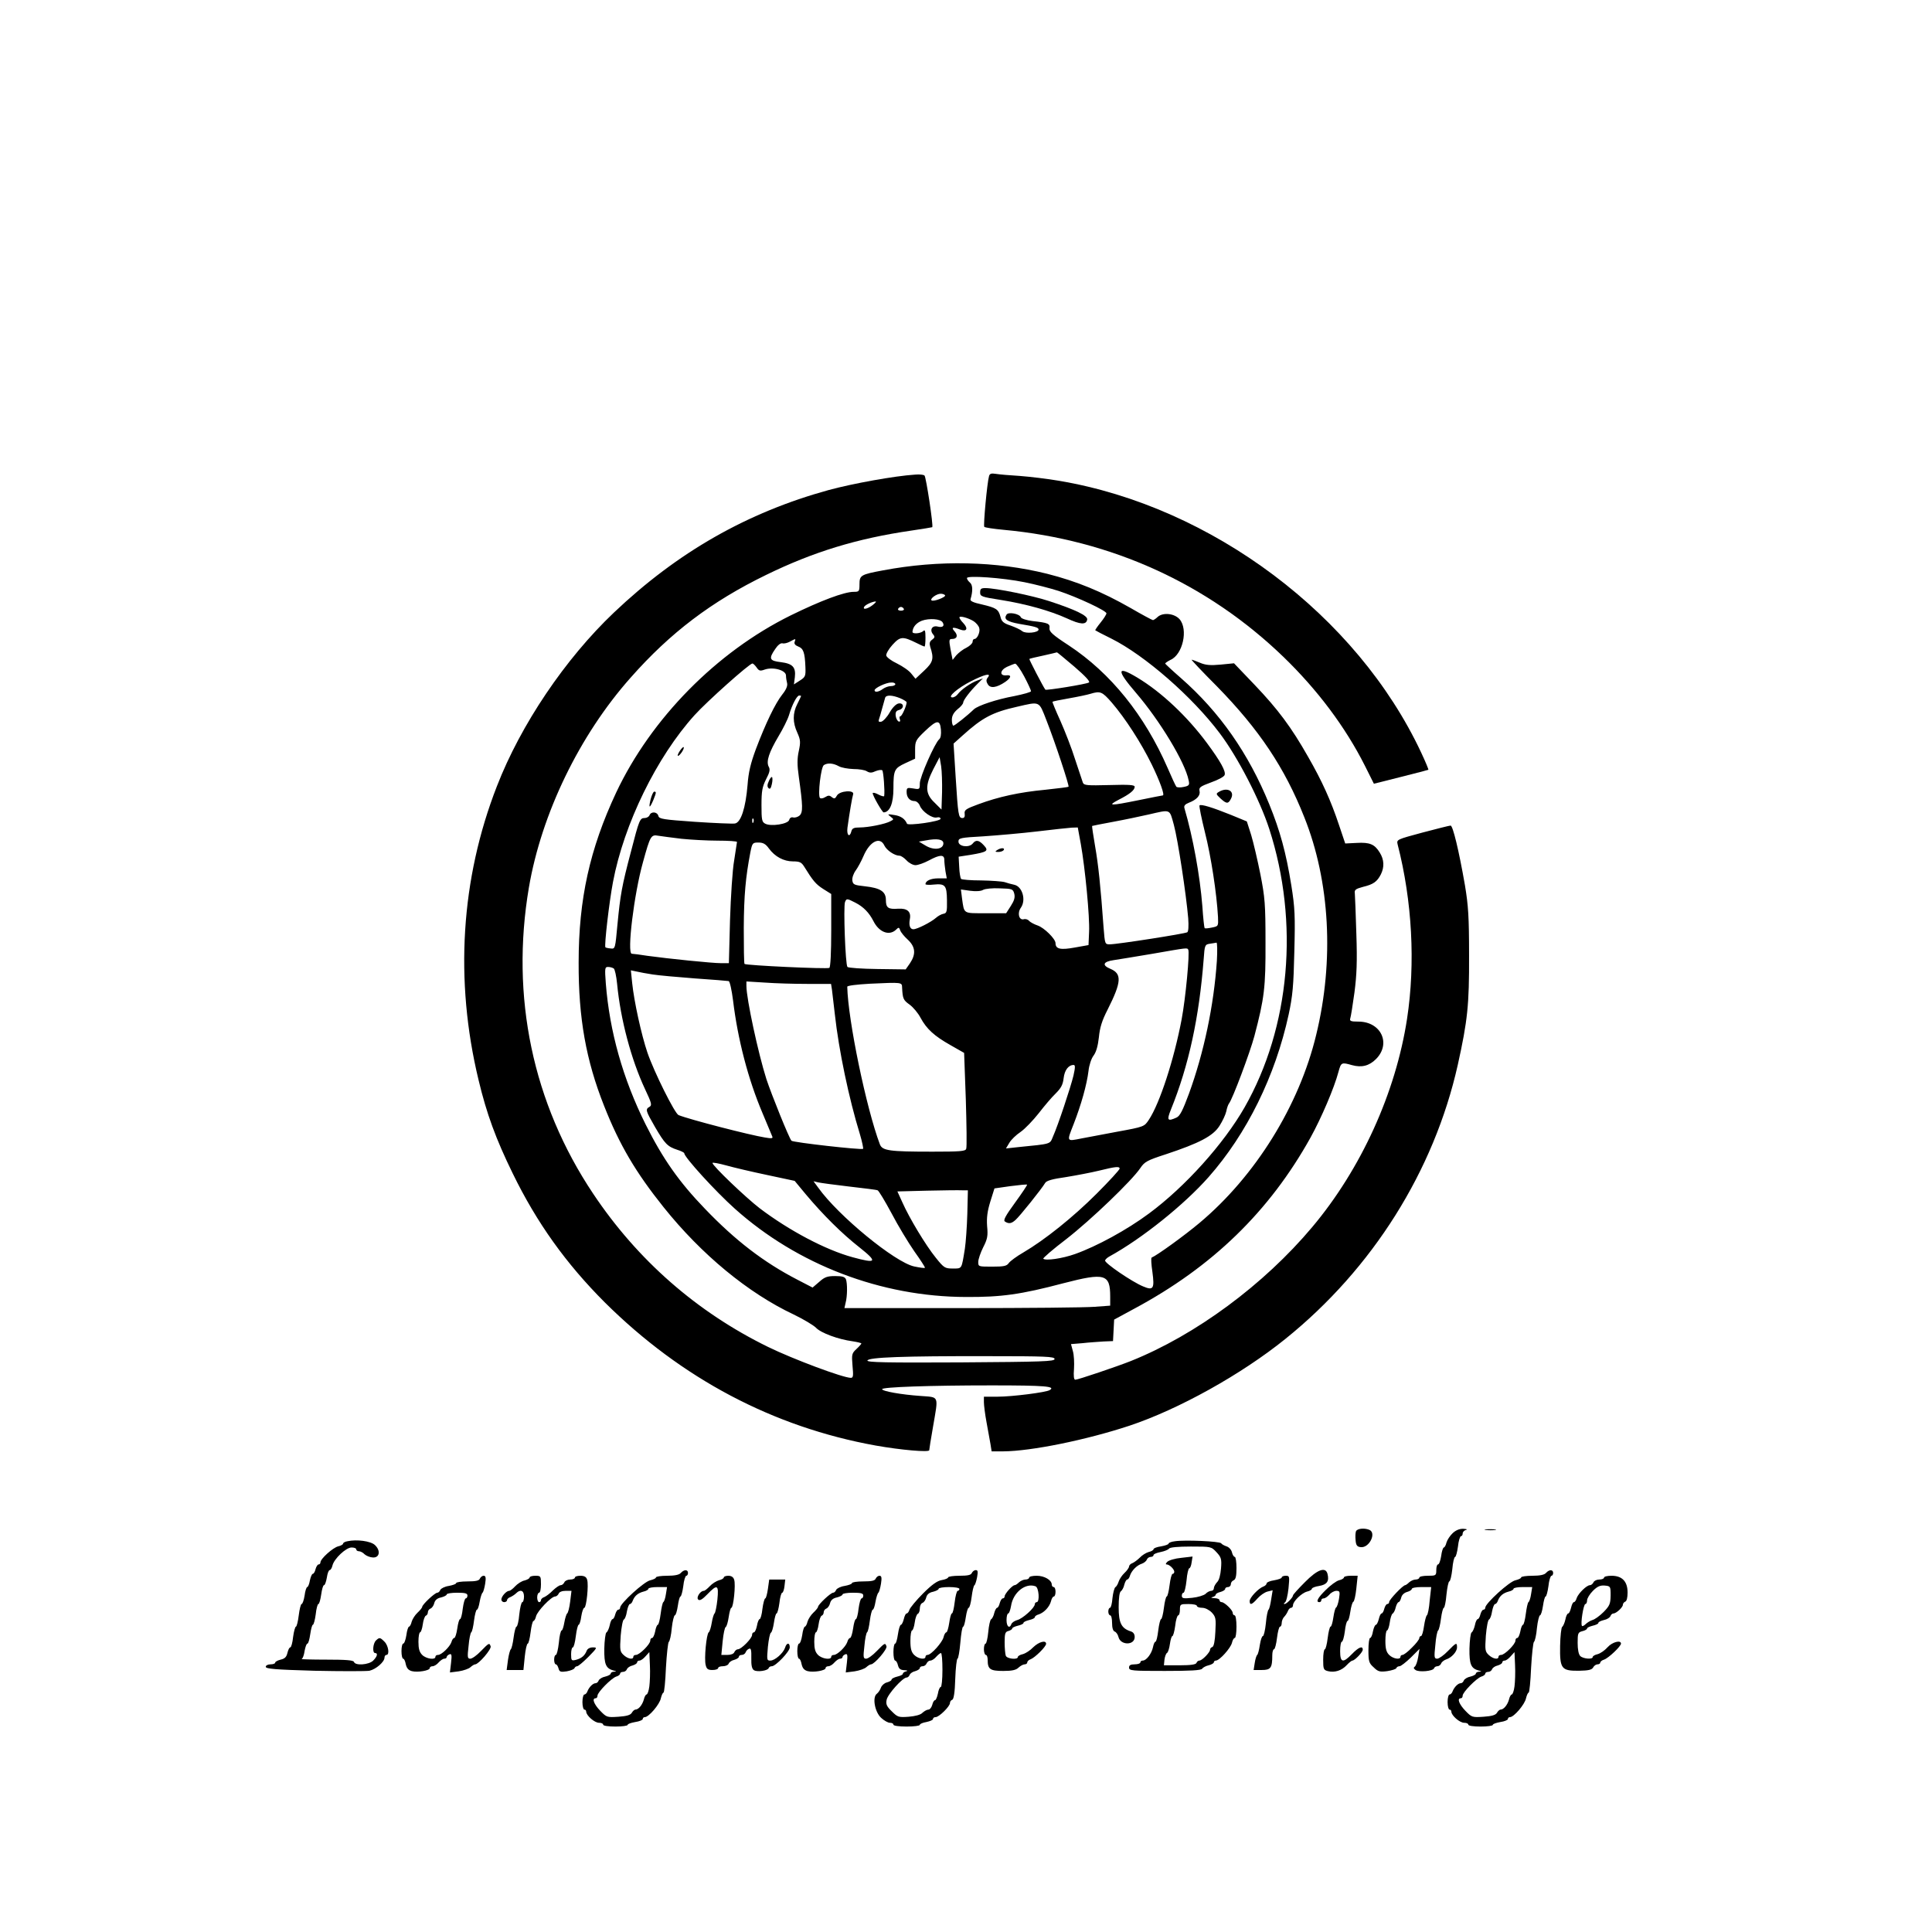 <?xml version="1.0" standalone="no"?>
<!DOCTYPE svg PUBLIC "-//W3C//DTD SVG 20010904//EN"
 "http://www.w3.org/TR/2001/REC-SVG-20010904/DTD/svg10.dtd">
<svg version="1.0" xmlns="http://www.w3.org/2000/svg"
 width="1025pt" height="1025pt" viewBox="0 0 1025 1025"
 preserveAspectRatio="xMidYMid meet">

<g transform="translate(0,1025) scale(0.1,-0.1)"
fill="#000000" stroke="none">
<path d="M4855 7732 c-109 -7 -330 -47 -459 -82 -432 -119 -801 -329 -1139
-650 -258 -245 -494 -594 -621 -922 -191 -490 -225 -1028 -97 -1558 43 -180
92 -313 181 -495 128 -263 284 -480 489 -685 407 -404 893 -661 1436 -759 134
-24 285 -37 285 -25 0 5 9 61 20 124 29 170 35 156 -67 164 -101 7 -203 25
-203 36 0 11 250 20 581 20 283 0 342 -5 308 -25 -18 -12 -200 -35 -276 -35
l-73 0 0 -29 c0 -16 6 -64 14 -107 8 -44 17 -96 21 -116 l6 -38 62 0 c148 1
439 60 669 136 261 87 594 272 828 461 462 372 788 891 914 1453 52 235 61
318 60 580 0 206 -4 266 -22 374 -32 184 -64 316 -76 316 -6 0 -73 -17 -149
-37 -137 -37 -138 -37 -132 -63 77 -299 95 -631 50 -925 -60 -392 -244 -797
-503 -1105 -256 -305 -618 -573 -963 -711 -73 -29 -280 -99 -294 -99 -8 0 -10
20 -7 58 2 32 0 74 -6 94 l-10 37 61 5 c34 4 85 7 112 9 l50 2 3 57 3 57 107
58 c414 222 717 516 935 908 57 103 126 264 148 348 14 51 16 52 72 36 51 -14
91 -4 127 32 82 82 27 199 -93 199 -41 0 -48 3 -43 18 3 9 13 71 22 137 12 93
15 163 10 310 -3 105 -7 201 -8 214 -3 20 3 25 44 36 54 13 74 27 94 66 19 38
18 78 -6 116 -27 44 -53 55 -122 51 l-61 -3 -32 95 c-44 133 -92 238 -165 365
-89 157 -160 252 -284 382 l-109 114 -71 -7 c-54 -5 -80 -3 -110 10 -21 9 -41
16 -44 16 -3 0 57 -64 135 -142 223 -228 359 -431 463 -694 136 -340 159 -761
63 -1154 -90 -375 -322 -749 -619 -998 -81 -68 -225 -172 -254 -184 -4 -2 -2
-36 4 -76 12 -89 5 -100 -49 -77 -57 23 -207 125 -202 138 2 6 12 15 23 21
173 95 397 275 526 421 203 230 354 536 425 863 21 98 26 152 30 333 5 190 3
233 -16 352 -28 174 -60 290 -117 430 -110 270 -263 489 -468 669 -45 39 -82
74 -84 77 -1 3 12 12 28 20 65 28 95 162 48 216 -28 31 -88 37 -116 12 -10
-10 -22 -17 -25 -17 -4 0 -58 29 -120 65 -151 86 -284 141 -442 181 -270 67
-573 74 -870 18 -118 -22 -125 -26 -125 -74 0 -38 -2 -40 -31 -40 -50 0 -175
-47 -334 -125 -393 -194 -740 -546 -926 -940 -140 -299 -199 -565 -199 -902
-1 -294 39 -518 135 -760 82 -208 168 -353 316 -538 201 -251 448 -455 690
-569 52 -25 105 -57 118 -70 26 -28 119 -62 194 -72 26 -4 47 -9 47 -12 0 -2
-12 -16 -26 -29 -25 -23 -26 -29 -21 -89 5 -53 4 -64 -9 -64 -41 0 -306 99
-439 164 -378 185 -693 461 -928 813 -321 480 -439 1046 -341 1624 67 392 268
808 540 1114 210 238 429 404 719 545 250 122 481 193 770 235 60 9 110 17
111 18 7 6 -33 268 -41 274 -5 5 -28 7 -50 5z m581 -571 c55 -11 136 -32 180
-46 100 -33 254 -105 254 -119 0 -6 -14 -28 -31 -49 -17 -21 -30 -40 -28 -41
2 -2 40 -22 85 -44 178 -89 430 -309 575 -502 96 -127 213 -354 263 -508 160
-496 111 -1052 -131 -1477 -111 -194 -315 -421 -507 -563 -117 -87 -277 -174
-392 -215 -67 -24 -157 -37 -169 -25 -3 3 51 50 122 104 130 101 348 310 393
377 22 33 36 41 135 73 178 59 251 97 285 151 16 25 32 59 36 77 3 17 10 36
14 41 19 23 112 272 135 358 53 201 60 259 59 497 0 202 -3 239 -27 361 -15
75 -37 169 -49 209 l-23 72 -85 35 c-97 39 -158 58 -166 50 -3 -3 10 -67 29
-144 32 -126 62 -322 69 -448 2 -49 2 -49 -32 -56 -19 -4 -37 -6 -39 -3 -2 2
-8 54 -12 116 -13 164 -50 367 -95 520 -4 13 3 21 23 29 42 16 63 39 57 63 -4
18 4 24 61 45 37 13 69 30 72 39 8 19 -22 73 -93 169 -105 142 -242 271 -370
348 -110 66 -112 41 -7 -81 127 -148 260 -368 279 -463 6 -26 3 -30 -26 -36
-18 -4 -35 -3 -39 1 -4 5 -25 50 -46 99 -122 280 -302 504 -525 651 -86 56
-104 73 -102 91 3 24 -6 29 -90 38 -32 4 -59 13 -62 20 -7 19 -67 30 -76 14
-16 -24 2 -37 68 -49 84 -14 102 -19 102 -30 0 -17 -69 -23 -86 -9 -9 8 -37
21 -62 30 -37 12 -48 21 -54 46 -11 41 -22 48 -98 66 -46 10 -64 18 -61 28 13
43 12 76 -3 88 -9 8 -16 18 -16 24 0 15 188 2 306 -22z m-422 -69 c6 -10 -63
-36 -72 -27 -9 9 27 35 49 35 10 0 20 -4 23 -8z m-384 -52 c-27 -21 -55 -27
-45 -9 7 11 42 27 60 28 6 0 -1 -8 -15 -19z m165 -20 c3 -5 -3 -10 -15 -10
-12 0 -18 5 -15 10 3 6 10 10 15 10 5 0 12 -4 15 -10z m371 -66 c13 -9 26 -24
29 -35 7 -20 -10 -59 -25 -59 -6 0 -10 -7 -10 -15 0 -8 -15 -22 -32 -31 -18
-8 -42 -27 -54 -40 l-20 -25 -11 56 c-9 50 -8 55 8 55 27 0 33 19 13 41 -19
21 -9 24 30 9 35 -13 44 5 17 34 -12 12 -21 26 -21 30 0 11 47 -2 76 -20z
m-165 -6 c12 -19 0 -29 -27 -22 -29 7 -43 -18 -24 -41 11 -13 10 -18 -5 -29
-13 -9 -15 -19 -10 -37 21 -63 16 -82 -32 -127 l-46 -43 -22 27 c-12 16 -46
39 -76 54 -30 14 -55 33 -57 42 -2 9 13 35 33 57 41 45 54 46 127 10 21 -11
40 -19 43 -19 3 0 5 21 5 47 0 37 -3 44 -12 35 -13 -13 -58 -17 -57 -4 2 26
20 47 50 59 39 14 99 10 110 -9z m-785 -103 c-4 -10 3 -19 19 -25 27 -10 35
-31 38 -108 2 -49 0 -54 -30 -73 l-31 -20 5 38 c6 53 -11 72 -74 80 -61 7 -66
18 -30 70 13 20 28 32 38 30 9 -3 27 2 40 9 31 17 32 17 25 -1z m1484 -132
c58 -50 86 -80 77 -84 -15 -9 -226 -43 -231 -38 -11 14 -87 161 -85 163 2 2
36 10 74 18 39 9 71 16 72 17 2 1 43 -34 93 -76z m-1686 -4 c13 -19 19 -20 44
-11 45 15 112 -4 112 -32 0 -11 3 -30 6 -41 3 -14 -5 -34 -26 -60 -37 -47 -87
-150 -140 -290 -28 -76 -39 -122 -44 -190 -10 -121 -35 -199 -67 -204 -13 -2
-109 2 -213 9 -169 12 -189 15 -193 31 -6 23 -39 25 -47 4 -3 -8 -15 -15 -26
-15 -25 0 -29 -9 -73 -180 -48 -181 -56 -228 -71 -383 -12 -130 -12 -132 -36
-129 -13 1 -26 4 -28 6 -7 8 20 241 40 346 58 308 232 664 433 886 64 71 291
274 307 274 4 0 14 -10 22 -21z m1420 -48 c20 -38 36 -73 36 -78 0 -5 -40 -16
-89 -26 -93 -17 -192 -50 -214 -70 -35 -34 -102 -87 -109 -87 -4 0 -8 14 -8
31 0 21 9 38 30 56 17 13 30 29 30 35 0 13 37 61 75 99 l30 30 -29 -11 c-36
-13 -87 -49 -104 -72 -7 -10 -20 -18 -29 -18 -30 0 28 50 99 86 73 37 109 45
89 20 -9 -11 -10 -20 -1 -35 13 -25 47 -20 93 11 33 23 35 39 5 35 -36 -3 -33
27 4 45 18 8 38 16 44 17 6 0 28 -30 48 -68z m-684 -41 c0 -5 -10 -10 -23 -10
-13 0 -32 -7 -43 -15 -21 -16 -44 -20 -44 -7 0 12 61 41 88 41 12 1 22 -3 22
-9z m1148 -97 c73 -85 156 -214 212 -328 43 -88 71 -165 59 -165 -2 0 -59 -11
-127 -25 -153 -31 -170 -31 -107 2 59 30 85 51 85 69 0 10 -30 12 -134 9 -119
-3 -135 -2 -141 13 -3 9 -22 65 -41 123 -18 58 -54 150 -78 204 -25 55 -44
101 -42 102 2 2 41 10 87 18 46 8 98 19 114 24 53 16 62 12 113 -46z m-1648
34 c0 -1 -9 -20 -20 -42 -25 -49 -25 -98 0 -152 17 -38 18 -50 8 -97 -9 -40
-9 -75 0 -137 22 -157 22 -187 5 -205 -9 -8 -24 -13 -34 -11 -11 3 -19 -2 -22
-13 -6 -22 -97 -36 -127 -20 -18 9 -20 21 -20 99 0 73 4 96 24 136 20 38 23
53 14 68 -14 28 2 76 53 162 23 38 48 88 55 111 16 55 42 104 54 104 6 0 10
-1 10 -3z m525 -11 c19 -8 35 -18 35 -22 0 -18 -25 -74 -33 -74 -5 0 -6 -7 -3
-16 4 -10 1 -14 -6 -12 -7 3 -14 16 -16 30 -2 19 2 27 17 31 29 7 28 39 -1 35
-13 -2 -32 -20 -48 -48 -14 -25 -35 -47 -45 -49 -12 -2 -16 1 -12 12 3 8 11
35 17 58 7 24 14 50 16 57 5 16 37 15 79 -2z m777 -118 c46 -117 122 -347 117
-352 -2 -2 -58 -9 -124 -16 -137 -13 -247 -37 -355 -77 -66 -24 -75 -31 -72
-50 2 -16 -2 -23 -12 -23 -21 0 -23 15 -36 220 l-11 175 48 43 c105 95 159
123 287 152 126 29 117 33 158 -72z m-560 -49 c2 -25 -1 -44 -9 -51 -23 -19
-103 -200 -103 -234 0 -32 -1 -33 -35 -27 -32 5 -35 4 -35 -19 0 -29 17 -48
42 -48 10 0 23 -11 28 -24 12 -32 66 -69 90 -63 12 3 20 0 20 -7 0 -14 -173
-38 -178 -26 -11 26 -33 41 -67 46 -37 6 -38 5 -21 -8 19 -15 19 -15 0 -25
-27 -15 -118 -33 -163 -33 -30 0 -40 -4 -44 -20 -9 -36 -26 -22 -21 18 11 80
25 162 30 177 10 26 -72 20 -86 -6 -9 -17 -14 -18 -27 -8 -12 10 -19 10 -35 0
-11 -7 -24 -9 -28 -4 -12 14 5 164 21 174 20 13 50 10 79 -6 14 -8 49 -14 78
-15 29 0 61 -5 71 -12 15 -9 26 -9 47 1 15 6 31 8 35 4 6 -7 14 -109 10 -136
0 -4 -14 -1 -31 8 -16 9 -30 11 -30 7 0 -14 51 -102 58 -102 33 1 52 48 52
127 0 98 5 107 63 134 l52 24 0 48 c0 45 4 52 52 98 64 61 80 62 85 8z m6
-332 l-3 -92 -37 37 c-50 47 -51 90 -6 178 l33 63 8 -47 c4 -26 6 -89 5 -139z
m1230 -174 c21 -77 65 -366 76 -495 3 -43 1 -70 -5 -74 -13 -8 -372 -64 -411
-64 -26 0 -26 1 -33 88 -16 222 -28 335 -45 432 -10 58 -17 106 -16 108 2 1
52 11 112 22 60 11 145 29 189 39 118 27 109 31 133 -56z m-2231 15 c-3 -8 -6
-5 -6 6 -1 11 2 17 5 13 3 -3 4 -12 1 -19z m1737 -115 c23 -129 48 -388 44
-467 l-3 -70 -73 -13 c-76 -14 -102 -8 -102 23 0 23 -60 82 -95 94 -18 6 -38
17 -45 24 -6 8 -19 12 -29 9 -25 -6 -35 33 -15 61 29 41 8 113 -35 122 -14 3
-37 9 -51 14 -14 4 -70 8 -124 9 -55 0 -103 4 -107 8 -4 5 -9 33 -10 63 l-3
55 65 10 c88 15 96 21 68 51 -26 28 -42 30 -59 8 -20 -23 -75 -15 -75 11 0 19
9 21 133 28 73 5 201 16 285 26 84 10 166 19 183 20 l32 1 16 -87z m-2119 27
c50 -5 136 -10 193 -10 56 0 102 -3 102 -7 -1 -5 -7 -48 -15 -98 -9 -49 -18
-192 -22 -317 l-6 -228 -42 0 c-47 0 -281 24 -390 39 -38 6 -76 11 -83 11 -27
0 12 318 59 485 39 142 43 148 82 141 18 -3 73 -10 122 -16z m1390 -24 c0 -32
-49 -39 -93 -13 l-37 22 35 6 c62 12 95 6 95 -15z m-313 -12 c12 -25 54 -54
81 -54 7 0 24 -11 37 -25 13 -14 34 -25 47 -25 13 0 45 11 71 25 59 32 82 32
82 3 0 -13 3 -40 6 -60 l7 -38 -45 0 c-40 0 -68 -13 -68 -31 0 -3 19 -5 43 -2
62 6 70 -4 71 -83 1 -61 -1 -69 -19 -72 -11 -2 -29 -12 -40 -22 -25 -22 -99
-60 -119 -60 -18 0 -25 20 -19 53 8 40 -13 59 -62 56 -53 -4 -65 5 -65 46 0
45 -29 64 -112 73 -56 6 -63 9 -66 31 -2 13 6 37 18 53 11 15 30 50 41 76 33
78 88 106 111 56z m-613 -15 c32 -44 79 -69 128 -69 36 0 45 -5 59 -27 47 -76
62 -94 101 -119 l43 -27 0 -193 c0 -118 -4 -195 -10 -199 -12 -7 -442 13 -450
21 -3 3 -4 90 -4 192 1 174 10 269 35 400 10 50 12 52 43 52 24 0 38 -7 55
-31z m1302 -240 c5 -20 0 -37 -18 -65 l-25 -39 -109 0 c-121 0 -113 -5 -125
78 l-6 48 50 -7 c30 -4 57 -2 68 5 11 6 50 10 88 8 66 -2 70 -3 77 -28z m-843
-48 c43 -22 73 -53 96 -98 29 -58 82 -79 118 -47 16 16 18 15 24 -2 4 -11 22
-33 41 -50 40 -38 43 -76 11 -124 l-23 -33 -150 2 c-82 1 -154 6 -159 11 -11
11 -22 320 -13 344 8 20 10 20 55 -3z m1918 -308 c-16 -238 -69 -488 -148
-705 -33 -89 -48 -119 -66 -127 -48 -22 -53 -15 -30 42 95 234 150 489 174
799 5 74 7 77 32 81 15 2 31 5 36 6 4 0 5 -43 2 -96z m-152 59 c9 -15 -14
-260 -35 -370 -40 -212 -116 -446 -174 -533 -24 -36 -24 -37 -167 -63 -79 -15
-165 -31 -191 -36 -80 -16 -78 -18 -41 76 40 103 70 209 79 283 3 29 15 66 27
81 14 19 23 52 28 97 5 51 16 88 47 148 73 145 76 189 14 215 -46 19 -39 38
17 46 26 4 119 19 207 34 189 33 182 32 189 22z m-3048 -100 c6 -4 14 -41 18
-82 18 -189 75 -402 148 -558 35 -74 38 -86 24 -94 -23 -13 -21 -20 29 -107
52 -89 66 -104 118 -121 20 -6 37 -15 37 -18 0 -21 167 -204 269 -295 332
-297 776 -467 1226 -468 187 -1 290 13 517 73 220 57 248 49 248 -71 l0 -48
-82 -6 c-46 -4 -363 -7 -706 -7 l-622 0 6 27 c10 36 10 104 2 126 -6 13 -19
17 -57 17 -42 0 -56 -5 -85 -31 l-35 -30 -81 42 c-178 92 -329 208 -490 376
-137 142 -223 264 -315 448 -120 241 -191 492 -211 748 -6 81 -5 87 12 87 11
0 24 -4 30 -8z m207 -32 c32 -5 133 -14 225 -21 92 -6 172 -13 178 -14 6 -2
16 -47 23 -102 25 -207 80 -419 157 -600 25 -60 48 -114 51 -122 5 -11 -3 -12
-38 -6 -81 13 -399 95 -459 119 -20 8 -130 229 -165 331 -32 94 -71 272 -81
369 l-7 68 29 -6 c16 -4 55 -11 87 -16z m819 -50 l127 0 5 -32 c2 -18 9 -76
15 -128 21 -192 75 -449 133 -637 12 -40 19 -75 17 -78 -8 -7 -372 34 -380 43
-12 12 -106 245 -133 327 -43 135 -106 426 -106 494 l0 24 98 -6 c53 -4 154
-7 224 -7z m504 -20 c3 -58 6 -66 40 -90 19 -14 45 -45 58 -70 32 -59 72 -96
159 -145 l72 -41 9 -247 c4 -136 6 -253 2 -262 -4 -13 -33 -15 -179 -15 -229
0 -266 5 -279 39 -72 191 -169 658 -173 836 0 6 50 12 120 16 173 8 170 8 171
-21z m909 -467 c-15 -62 -82 -264 -109 -324 -17 -40 -5 -37 -185 -55 l-64 -7
18 30 c9 16 36 42 60 58 23 16 66 61 96 99 30 39 70 86 90 105 28 28 38 46 42
81 5 43 26 70 53 70 9 0 9 -13 -1 -57z m-1624 -527 l145 -31 58 -70 c93 -111
194 -211 286 -283 98 -78 91 -87 -37 -52 -143 39 -336 141 -493 260 -74 57
-250 225 -250 240 0 4 33 -2 73 -13 39 -11 137 -34 218 -51z m1869 34 c0 -6
-55 -66 -122 -133 -125 -125 -275 -245 -389 -312 -35 -20 -70 -46 -77 -56 -11
-16 -26 -19 -88 -19 -73 0 -74 0 -74 25 0 14 12 49 26 77 23 45 26 61 21 113
-3 44 1 78 17 130 l22 70 84 12 c47 6 86 10 89 8 2 -2 -27 -45 -64 -96 -51
-70 -64 -94 -53 -100 20 -13 34 -11 56 9 21 18 139 165 157 196 7 12 38 21
110 31 55 9 134 24 175 34 89 22 110 24 110 11z m-1435 -95 c77 -9 145 -17
151 -20 6 -2 39 -57 74 -122 34 -65 89 -156 121 -202 33 -46 58 -85 56 -87 -2
-3 -28 1 -57 7 -102 22 -403 269 -509 418 l-25 34 25 -6 c13 -3 87 -13 164
-22z m627 -145 c-2 -69 -8 -152 -13 -185 -18 -110 -14 -105 -64 -105 -41 0
-47 3 -90 57 -53 65 -141 211 -178 295 l-26 57 157 4 c86 2 171 3 187 2 l30 0
-3 -125z m463 -770 c0 -13 -63 -15 -498 -18 -397 -2 -498 0 -495 10 6 17 191
24 638 23 309 0 355 -2 355 -15z"/>
<path d="M5200 7107 c0 -21 7 -24 110 -40 132 -21 261 -57 351 -98 71 -33 102
-35 107 -6 4 20 -61 52 -202 98 -88 29 -284 69 -338 69 -23 0 -28 -4 -28 -23z"/>
<path d="M6467 6049 c-17 -10 -16 -12 8 -35 32 -29 41 -30 55 -3 23 41 -17 65
-63 38z"/>
<path d="M3606 6265 c-9 -14 -13 -25 -9 -25 10 0 36 40 30 46 -2 3 -12 -7 -21
-21z"/>
<path d="M3452 6010 c-12 -49 -6 -52 14 -5 16 40 17 45 5 45 -5 0 -13 -18 -19
-40z"/>
<path d="M4079 6106 c-9 -19 -9 -30 -2 -37 8 -8 13 -2 18 21 4 17 4 34 1 37
-3 3 -11 -6 -17 -21z"/>
<path d="M5290 5740 c-12 -8 -11 -10 7 -10 12 0 25 5 28 10 8 13 -15 13 -35 0z"/>
<path d="M5247 7723 c-10 -34 -31 -263 -25 -268 3 -4 50 -11 104 -16 570 -53
1081 -286 1483 -674 182 -176 329 -373 432 -577 l48 -96 143 36 c79 20 145 37
146 38 2 1 -15 42 -38 91 -341 728 -1110 1305 -1920 1442 -63 11 -158 22 -210
26 -52 3 -109 8 -127 11 -24 4 -33 1 -36 -13z"/>
<path d="M7194 2126 c-3 -8 -4 -29 -2 -48 2 -26 8 -34 26 -36 46 -7 87 76 46
92 -28 11 -64 6 -70 -8z"/>
<path d="M7707 2116 c-14 -13 -29 -36 -33 -50 -3 -14 -10 -26 -14 -26 -4 0
-11 -20 -14 -45 -4 -25 -11 -45 -17 -45 -5 0 -9 -13 -9 -30 0 -29 -2 -30 -45
-30 -25 0 -45 -4 -45 -10 0 -5 -9 -10 -19 -10 -11 0 -26 -7 -35 -15 -8 -8 -18
-15 -21 -15 -12 0 -85 -77 -85 -89 0 -6 -4 -11 -10 -11 -5 0 -12 -11 -16 -25
-3 -14 -10 -25 -14 -25 -5 0 -11 -13 -15 -30 -4 -16 -11 -30 -15 -30 -5 0 -12
-16 -16 -35 -3 -19 -10 -35 -15 -35 -5 0 -9 -29 -9 -65 0 -59 3 -69 28 -91 23
-23 33 -25 72 -20 25 4 47 11 48 16 2 6 10 10 17 10 7 0 34 21 60 46 l46 46
-7 -43 c-4 -24 -12 -47 -18 -51 -8 -6 -6 -11 4 -18 18 -13 93 -6 98 9 2 6 10
11 18 11 8 0 17 7 20 15 3 8 15 17 26 21 29 9 58 41 58 64 0 28 -4 26 -49 -20
-21 -22 -47 -40 -56 -40 -16 0 -17 7 -10 72 3 40 10 75 15 78 4 3 11 31 15 63
4 31 11 57 15 57 4 0 11 32 14 70 4 39 11 70 15 70 5 0 12 29 16 65 3 36 10
65 15 65 4 0 11 25 15 55 3 30 11 55 16 55 5 0 9 6 9 14 0 8 8 17 18 19 9 3 3
5 -14 6 -20 1 -40 -7 -57 -23z m-122 -358 c-3 -40 -10 -75 -15 -78 -4 -3 -11
-29 -15 -57 -4 -29 -11 -53 -16 -53 -5 0 -9 -5 -9 -11 0 -6 -17 -29 -39 -50
-21 -22 -44 -39 -50 -39 -6 0 -11 -4 -11 -10 0 -17 -39 -11 -60 10 -15 15 -20
33 -20 75 0 30 4 55 9 55 4 0 11 19 14 41 3 23 10 45 15 48 6 3 14 19 17 34 4
15 11 27 15 27 4 0 11 11 14 24 3 14 16 26 31 30 14 4 25 11 25 16 0 6 23 10
51 10 l52 0 -8 -72z"/>
<path d="M7883 2133 c15 -2 37 -2 50 0 12 2 0 4 -28 4 -27 0 -38 -2 -22 -4z"/>
<path d="M1843 2073 c-13 -2 -23 -8 -23 -13 0 -4 -12 -11 -26 -14 -28 -7 -94
-66 -94 -85 0 -6 -4 -11 -10 -11 -5 0 -12 -11 -16 -25 -3 -14 -10 -25 -15 -25
-4 0 -11 -16 -15 -35 -3 -19 -10 -35 -14 -35 -4 0 -11 -20 -14 -45 -4 -25 -11
-45 -16 -45 -4 0 -11 -27 -15 -60 -4 -33 -11 -60 -15 -60 -4 0 -11 -25 -15
-55 -3 -30 -10 -55 -15 -55 -5 0 -11 -13 -15 -29 -5 -22 -14 -31 -36 -36 -16
-4 -29 -11 -29 -16 0 -5 -11 -9 -25 -9 -14 0 -25 -6 -25 -13 0 -11 52 -15 258
-21 142 -3 273 -3 292 0 35 8 80 47 80 70 0 8 5 14 10 14 18 0 11 49 -10 70
-24 24 -27 24 -46 6 -16 -17 -19 -66 -4 -66 16 0 12 -18 -10 -40 -23 -23 -96
-28 -102 -7 -4 9 -42 12 -146 12 -78 0 -137 2 -132 3 6 2 13 21 16 43 4 21 10
39 15 39 5 0 11 23 15 50 4 28 10 50 14 50 4 0 11 25 15 55 3 30 10 55 14 55
5 0 11 23 15 50 4 28 10 50 15 50 5 0 11 18 15 40 3 22 10 40 15 40 5 0 12 11
15 25 9 36 72 95 101 95 14 0 25 -4 25 -10 0 -5 6 -10 14 -10 8 0 22 -7 30
-16 9 -8 28 -16 43 -17 37 -3 44 36 12 66 -22 21 -96 31 -146 20z"/>
<path d="M6233 2073 c-18 -2 -33 -8 -33 -12 0 -5 -18 -11 -40 -15 -22 -3 -40
-10 -40 -15 0 -5 -12 -12 -26 -15 -14 -4 -35 -17 -47 -30 -12 -12 -30 -25 -39
-29 -10 -3 -18 -12 -18 -18 0 -6 -11 -22 -24 -34 -13 -12 -27 -33 -31 -46 -4
-13 -12 -27 -18 -30 -5 -4 -12 -30 -15 -58 -2 -28 -8 -51 -13 -51 -5 0 -9 -9
-9 -20 0 -11 5 -20 10 -20 6 0 10 -18 10 -40 0 -26 5 -43 14 -46 8 -3 17 -16
20 -29 11 -45 86 -45 86 0 0 15 -7 26 -21 30 -50 16 -64 45 -64 128 0 49 4 80
12 85 6 4 15 20 18 35 4 15 11 27 15 27 5 0 12 9 15 21 9 27 37 55 63 63 11 4
23 13 26 21 3 8 12 15 21 15 8 0 15 4 15 10 0 5 17 12 38 16 20 4 40 12 44 18
5 7 47 11 116 11 107 0 108 0 136 -30 25 -27 28 -36 24 -86 -3 -35 -10 -63
-21 -73 -9 -10 -17 -24 -17 -32 0 -8 -6 -14 -14 -14 -8 0 -22 -7 -30 -16 -9
-8 -41 -18 -71 -21 -47 -5 -55 -3 -55 11 0 9 4 16 9 16 5 0 12 29 16 65 3 36
10 65 15 65 4 0 10 14 12 31 l5 31 -60 -7 c-33 -3 -66 -13 -74 -21 -9 -9 -10
-14 -3 -14 14 0 40 -25 40 -39 0 -6 -4 -11 -9 -11 -5 0 -12 -27 -16 -60 -4
-33 -11 -60 -15 -60 -4 0 -11 -27 -15 -60 -4 -33 -11 -60 -15 -60 -4 0 -11
-27 -15 -60 -4 -33 -10 -60 -15 -60 -4 0 -10 -13 -13 -29 -7 -34 -35 -71 -54
-71 -7 0 -13 -4 -13 -10 0 -5 -13 -10 -30 -10 -22 0 -30 -5 -30 -17 0 -17 16
-18 190 -18 135 0 193 3 198 12 4 6 20 15 35 18 15 4 27 11 27 16 0 5 5 9 11
9 19 0 78 66 85 94 3 14 10 26 15 26 5 0 9 27 9 60 0 33 -4 60 -10 60 -5 0
-10 6 -10 13 0 15 -44 57 -59 57 -6 0 -11 5 -11 10 0 6 -12 11 -27 11 -17 1
-21 3 -10 6 9 2 17 8 17 13 0 4 11 11 25 14 14 4 25 11 25 16 0 6 7 10 15 10
8 0 15 7 15 15 0 9 7 18 15 21 11 5 15 22 15 65 0 32 -4 59 -9 59 -5 0 -12 11
-15 24 -3 14 -16 28 -29 32 -12 4 -25 11 -28 16 -7 11 -193 19 -246 11z m117
-343 c0 -5 12 -10 28 -10 16 0 37 -11 51 -25 21 -23 23 -32 19 -102 -2 -48 -8
-78 -16 -81 -7 -2 -12 -8 -12 -14 0 -14 -42 -58 -57 -58 -6 0 -13 -6 -15 -12
-3 -9 -30 -13 -89 -13 l-84 0 3 30 c2 16 8 33 14 36 5 3 12 25 15 48 3 22 9
41 13 41 4 0 11 25 15 55 3 30 11 55 16 55 5 0 9 14 9 30 0 29 2 30 45 30 25
0 45 -4 45 -10z"/>
<path d="M3612 1905 c-8 -10 -33 -15 -72 -15 -33 0 -60 -4 -60 -9 0 -5 -14
-11 -30 -15 -32 -6 -160 -123 -160 -145 0 -6 -4 -11 -10 -11 -5 0 -12 -11 -16
-25 -3 -14 -10 -25 -14 -25 -5 0 -12 -15 -15 -32 -4 -18 -12 -36 -18 -39 -5
-4 -10 -43 -11 -86 -1 -83 8 -105 50 -116 16 -4 16 -5 2 -6 -10 0 -18 -5 -18
-10 0 -5 -13 -12 -29 -16 -16 -3 -32 -13 -35 -21 -3 -8 -10 -14 -16 -14 -14 0
-34 -20 -43 -42 -3 -10 -11 -18 -17 -18 -5 0 -10 -18 -10 -40 0 -22 5 -40 10
-40 6 0 10 -5 10 -11 0 -20 44 -59 68 -59 12 0 22 -4 22 -10 0 -6 28 -10 65
-10 36 0 65 4 65 9 0 5 18 11 40 15 22 3 40 11 40 16 0 6 5 10 11 10 21 0 79
68 85 100 4 16 10 30 14 30 4 0 10 59 13 132 4 72 11 134 15 137 5 3 13 36 16
74 4 37 12 67 16 67 5 0 12 23 16 50 4 28 10 50 14 50 4 0 11 25 15 55 3 30
11 55 16 55 5 0 9 7 9 15 0 19 -21 19 -38 0z m-79 -112 c-3 -21 -9 -40 -14
-43 -4 -3 -10 -31 -14 -62 -4 -32 -11 -58 -15 -58 -4 0 -11 -16 -14 -35 -4
-19 -11 -35 -16 -35 -6 0 -10 -6 -10 -14 0 -19 -57 -76 -76 -76 -8 0 -14 -4
-14 -10 0 -17 -30 -11 -52 10 -19 18 -20 26 -15 102 4 46 11 84 17 86 5 2 13
21 16 43 4 21 11 39 16 39 5 0 12 8 15 18 10 25 27 40 57 48 14 3 26 10 26 15
0 5 22 9 49 9 l50 0 -6 -37z m-88 -490 c-3 -24 -10 -43 -15 -43 -4 0 -11 -12
-14 -26 -8 -29 -28 -54 -45 -54 -5 0 -14 -8 -19 -17 -7 -12 -27 -18 -71 -21
-60 -4 -63 -3 -96 31 -34 35 -46 67 -25 67 6 0 10 6 10 14 0 18 73 92 99 101
12 3 21 11 21 16 0 5 7 9 15 9 9 0 18 6 21 14 3 8 16 17 30 20 13 4 24 11 24
16 0 6 6 10 13 10 7 0 21 10 32 23 l20 22 3 -70 c2 -38 0 -89 -3 -112z"/>
<path d="M5156 1905 c-4 -11 -21 -15 -66 -15 -33 0 -60 -4 -60 -9 0 -4 -15
-11 -34 -14 -24 -4 -52 -24 -99 -71 -36 -36 -68 -75 -72 -86 -3 -11 -10 -20
-15 -20 -5 0 -11 -13 -15 -30 -4 -16 -11 -30 -15 -30 -5 0 -12 -22 -16 -50 -4
-27 -10 -50 -15 -50 -5 0 -9 -20 -9 -45 0 -25 4 -45 9 -45 5 0 12 -11 15 -25
5 -19 13 -25 34 -26 17 -1 20 -3 10 -6 -10 -2 -18 -8 -18 -13 0 -5 -13 -11
-30 -15 -16 -4 -30 -11 -30 -16 0 -5 -11 -11 -25 -15 -13 -3 -27 -16 -31 -27
-4 -12 -14 -27 -22 -33 -25 -18 -11 -97 23 -128 15 -14 36 -26 46 -26 11 0 19
-4 19 -10 0 -6 30 -10 70 -10 39 0 70 4 70 9 0 5 16 12 35 15 19 4 35 11 35
16 0 6 6 10 14 10 18 0 76 57 76 75 0 7 5 15 12 17 8 3 14 39 16 111 2 59 8
107 12 107 4 0 11 38 15 85 4 47 10 85 15 85 4 0 10 23 14 50 4 28 11 50 15
50 5 0 12 26 16 58 4 31 10 59 15 62 4 3 10 22 14 43 5 29 4 37 -7 37 -8 0
-17 -7 -21 -15z m-66 -85 c0 -5 -4 -10 -9 -10 -5 0 -12 -27 -16 -60 -4 -33
-10 -60 -15 -60 -4 0 -10 -22 -14 -50 -4 -27 -11 -50 -15 -50 -5 0 -12 -12
-15 -26 -7 -28 -66 -94 -85 -94 -6 0 -11 -4 -11 -10 0 -17 -39 -11 -60 10 -15
15 -20 33 -20 75 0 30 4 55 9 55 4 0 11 19 14 42 3 24 11 44 16 46 6 2 11 15
11 28 0 14 6 27 14 30 8 3 17 16 20 29 4 16 16 26 36 30 16 4 30 11 30 16 0 5
25 9 55 9 30 0 55 -4 55 -10z m-90 -430 c0 -49 -4 -90 -9 -90 -5 0 -12 -16
-15 -35 -4 -19 -11 -35 -15 -35 -5 0 -12 -11 -15 -25 -4 -14 -13 -25 -20 -25
-8 0 -22 -8 -32 -17 -10 -11 -38 -18 -73 -21 -54 -4 -59 -2 -90 29 -27 26 -32
38 -27 61 6 30 85 118 106 118 6 0 13 6 16 14 3 8 16 17 30 20 13 4 24 11 24
16 0 6 7 10 15 10 9 0 18 7 21 15 4 8 12 15 20 15 8 0 22 9 31 20 10 11 21 20
25 20 5 0 8 -40 8 -90z"/>
<path d="M6923 1856 c-35 -35 -63 -66 -63 -70 0 -11 -34 -46 -45 -46 -5 0 -5
4 2 8 7 4 15 38 19 75 6 64 6 67 -15 67 -11 0 -21 -4 -21 -9 0 -5 -18 -11 -40
-15 -22 -3 -40 -11 -40 -16 0 -6 -8 -14 -17 -17 -27 -10 -73 -59 -73 -77 0
-24 12 -20 41 13 15 17 38 33 53 37 l28 7 -8 -49 c-4 -27 -10 -51 -14 -54 -4
-3 -11 -35 -14 -72 -4 -38 -11 -68 -16 -68 -5 0 -12 -21 -16 -47 -4 -27 -10
-50 -14 -53 -4 -3 -10 -22 -13 -42 l-6 -38 43 0 c48 0 56 11 56 78 0 17 4 32
9 32 5 0 12 27 16 60 4 33 11 60 16 60 5 0 9 9 9 19 0 11 6 26 13 33 7 7 16
21 20 31 3 9 11 17 17 17 5 0 10 6 10 14 0 20 45 64 74 72 14 3 26 10 26 15 0
5 18 12 39 15 41 7 54 25 44 64 -10 39 -53 24 -120 -44z"/>
<path d="M8202 1905 c-8 -10 -33 -15 -72 -15 -33 0 -60 -4 -60 -9 0 -5 -14
-11 -30 -15 -32 -6 -160 -123 -160 -145 0 -6 -4 -11 -10 -11 -5 0 -12 -11 -16
-25 -3 -14 -10 -25 -14 -25 -5 0 -12 -15 -15 -32 -4 -18 -12 -36 -18 -39 -5
-4 -10 -43 -11 -86 -1 -83 8 -105 50 -116 16 -4 16 -5 2 -6 -10 0 -18 -5 -18
-10 0 -5 -13 -12 -29 -16 -16 -3 -32 -13 -35 -21 -3 -8 -10 -14 -16 -14 -14 0
-34 -20 -43 -42 -3 -10 -11 -18 -17 -18 -5 0 -10 -18 -10 -40 0 -22 5 -40 10
-40 6 0 10 -5 10 -11 0 -20 44 -59 68 -59 12 0 22 -4 22 -10 0 -6 28 -10 65
-10 36 0 65 4 65 9 0 5 18 11 40 15 22 3 40 11 40 16 0 6 5 10 11 10 21 0 79
68 85 100 4 16 10 30 14 30 4 0 10 59 13 132 4 72 11 134 15 137 5 3 13 36 16
74 4 37 12 67 16 67 5 0 12 23 16 50 4 28 10 50 14 50 4 0 11 25 15 55 3 30
11 55 16 55 5 0 9 7 9 15 0 19 -21 19 -38 0z m-79 -112 c-3 -21 -9 -40 -14
-43 -4 -3 -10 -31 -14 -62 -4 -32 -11 -58 -15 -58 -4 0 -11 -16 -14 -35 -4
-19 -11 -35 -16 -35 -6 0 -10 -6 -10 -14 0 -19 -57 -76 -76 -76 -8 0 -14 -4
-14 -10 0 -17 -30 -11 -52 10 -19 18 -20 26 -15 102 4 46 11 84 17 86 5 2 13
21 16 43 4 21 11 39 16 39 5 0 12 8 15 18 10 25 27 40 57 48 14 3 26 10 26 15
0 5 22 9 49 9 l50 0 -6 -37z m-88 -490 c-3 -24 -10 -43 -15 -43 -4 0 -11 -12
-14 -26 -8 -29 -28 -54 -45 -54 -5 0 -14 -8 -19 -17 -7 -12 -27 -18 -71 -21
-60 -4 -63 -3 -96 31 -34 35 -46 67 -25 67 6 0 10 6 10 14 0 18 73 92 99 101
12 3 21 11 21 16 0 5 7 9 15 9 9 0 18 6 21 14 3 8 16 17 30 20 13 4 24 11 24
16 0 6 6 10 13 10 7 0 21 10 32 23 l20 22 3 -70 c2 -38 0 -89 -3 -112z"/>
<path d="M2546 1875 c-4 -11 -21 -15 -66 -15 -33 0 -60 -4 -60 -9 0 -5 -18
-11 -39 -15 -21 -3 -41 -13 -45 -21 -3 -8 -10 -15 -16 -15 -13 0 -80 -63 -80
-75 0 -4 -11 -18 -25 -31 -13 -12 -27 -34 -31 -48 -3 -14 -10 -26 -14 -26 -4
0 -11 -20 -14 -45 -4 -25 -11 -45 -17 -45 -5 0 -9 -18 -9 -40 0 -22 4 -40 9
-40 5 0 11 -13 14 -30 5 -21 14 -31 32 -36 31 -8 95 3 95 16 0 6 7 10 15 10 8
0 23 9 32 20 10 11 23 20 30 20 7 0 13 4 13 9 0 5 7 11 14 14 12 5 14 -3 9
-45 l-6 -51 47 6 c26 4 54 14 62 22 9 8 20 15 25 15 18 0 88 81 82 96 -7 19
-8 19 -52 -26 -21 -22 -46 -40 -56 -40 -15 0 -16 8 -9 68 3 37 10 69 14 72 5
3 11 31 15 63 4 31 11 57 15 57 5 0 11 19 15 43 4 23 11 44 15 47 4 3 10 24
14 48 5 32 3 42 -8 42 -8 0 -16 -7 -20 -15z m-66 -90 c0 -8 -4 -15 -9 -15 -5
0 -12 -25 -16 -55 -3 -30 -10 -55 -14 -55 -5 0 -11 -22 -15 -50 -4 -27 -11
-50 -16 -50 -5 0 -12 -10 -15 -22 -9 -26 -53 -68 -71 -68 -8 0 -14 -4 -14 -10
0 -18 -49 -11 -70 10 -15 15 -20 33 -20 70 0 28 4 50 9 50 4 0 11 19 14 42 3
24 11 44 16 46 6 2 11 10 11 18 0 8 6 17 14 20 8 3 17 16 20 29 4 16 16 26 36
30 16 4 30 11 30 16 0 5 25 9 55 9 42 0 55 -3 55 -15z"/>
<path d="M2810 1881 c0 -5 -12 -12 -27 -16 -15 -3 -37 -17 -50 -31 -12 -13
-26 -24 -32 -24 -14 0 -41 -29 -41 -46 0 -8 7 -14 15 -14 8 0 15 5 15 10 0 6
8 14 18 17 9 4 23 13 30 20 23 23 42 15 42 -17 0 -16 -4 -30 -9 -30 -5 0 -12
-29 -16 -65 -3 -36 -10 -65 -15 -65 -4 0 -11 -26 -15 -57 -4 -32 -11 -60 -15
-63 -4 -3 -11 -29 -15 -57 l-7 -53 45 0 44 0 7 70 c4 39 11 70 16 70 4 0 11
27 15 60 4 33 11 60 15 60 4 0 11 11 14 25 7 28 81 105 101 105 7 0 15 7 19
15 3 9 18 15 37 15 l31 0 -7 -57 c-4 -32 -11 -60 -16 -63 -4 -3 -11 -25 -15
-48 -4 -23 -10 -42 -14 -42 -5 0 -12 -29 -15 -65 -4 -36 -11 -65 -16 -65 -5 0
-9 -11 -9 -25 0 -14 4 -25 9 -25 5 0 11 -10 14 -21 5 -19 11 -21 44 -16 21 4
39 11 41 17 2 5 8 10 14 10 6 0 33 23 60 50 47 48 48 50 23 50 -15 0 -28 -7
-32 -17 -10 -26 -27 -41 -57 -49 -24 -6 -26 -4 -26 30 0 20 4 36 9 36 5 0 12
27 16 60 4 33 11 60 15 60 4 0 11 20 14 45 4 25 11 45 16 45 11 0 24 122 15
149 -4 15 -15 21 -36 21 -16 0 -29 -4 -29 -10 0 -5 -11 -10 -25 -10 -14 0 -28
-7 -31 -15 -4 -8 -12 -15 -19 -15 -8 0 -26 -13 -42 -28 -15 -16 -36 -31 -45
-35 -10 -3 -18 -11 -18 -17 0 -5 -4 -10 -10 -10 -5 0 -10 11 -10 25 0 14 5 25
10 25 6 0 10 20 10 45 0 43 -1 45 -30 45 -16 0 -30 -4 -30 -9z"/>
<path d="M3840 1881 c0 -5 -12 -12 -26 -15 -14 -4 -36 -18 -48 -31 -13 -14
-27 -25 -32 -25 -19 0 -41 -35 -30 -46 8 -8 22 0 48 27 54 56 62 52 54 -28 -4
-37 -11 -70 -15 -73 -4 -3 -11 -25 -15 -50 -4 -24 -11 -47 -16 -50 -12 -8 -25
-141 -16 -174 5 -21 12 -26 36 -26 17 0 30 5 30 10 0 6 11 10 25 10 14 0 28 6
31 14 3 8 16 17 30 20 13 4 24 11 24 16 0 6 7 10 15 10 9 0 18 6 21 14 3 8 11
17 19 19 9 4 12 -8 11 -49 -1 -39 3 -58 14 -65 17 -11 73 -3 78 11 2 6 9 10
17 10 20 0 95 78 95 100 0 27 -17 26 -25 -2 -10 -29 -54 -68 -78 -68 -19 0
-19 4 -13 73 4 39 11 73 16 75 5 2 12 26 16 53 4 27 10 49 14 49 4 0 11 25 15
55 3 30 10 55 15 55 4 0 10 16 12 35 l4 35 -43 0 -42 0 -7 -50 c-4 -27 -10
-50 -14 -50 -4 0 -11 -25 -15 -55 -3 -30 -10 -55 -15 -55 -4 0 -11 -16 -14
-35 -4 -19 -11 -35 -16 -35 -6 0 -10 -6 -10 -14 0 -18 -57 -76 -75 -76 -7 0
-15 -7 -19 -15 -3 -9 -18 -15 -37 -15 l-32 0 7 73 c4 39 11 73 16 75 5 2 12
26 16 53 4 27 10 49 14 49 11 0 24 123 15 149 -4 14 -15 21 -31 21 -13 0 -24
-4 -24 -9z"/>
<path d="M4646 1875 c-4 -11 -21 -15 -66 -15 -33 0 -60 -4 -60 -9 0 -5 -18
-11 -39 -15 -21 -3 -41 -13 -45 -21 -3 -8 -10 -15 -16 -15 -13 0 -80 -63 -80
-75 0 -4 -11 -18 -25 -31 -13 -12 -27 -34 -31 -48 -3 -14 -10 -26 -14 -26 -4
0 -11 -20 -14 -45 -4 -25 -11 -45 -17 -45 -5 0 -9 -18 -9 -40 0 -22 4 -40 9
-40 5 0 11 -13 14 -30 5 -21 14 -31 32 -36 31 -8 95 3 95 16 0 6 7 10 15 10 8
0 23 9 32 20 10 11 23 20 30 20 7 0 13 4 13 9 0 5 7 11 14 14 12 5 14 -3 9
-45 l-6 -51 47 6 c26 4 54 14 62 22 9 8 20 15 25 15 18 0 88 81 82 96 -7 19
-8 19 -52 -26 -21 -22 -46 -40 -56 -40 -15 0 -16 8 -9 68 3 37 10 69 14 72 5
3 11 31 15 63 4 31 11 57 15 57 5 0 11 19 15 43 4 23 11 44 15 47 4 3 10 24
14 48 5 32 3 42 -8 42 -8 0 -16 -7 -20 -15z m-66 -90 c0 -8 -4 -15 -9 -15 -5
0 -12 -25 -16 -55 -3 -30 -10 -55 -14 -55 -5 0 -11 -22 -15 -50 -4 -27 -11
-50 -16 -50 -5 0 -12 -10 -15 -22 -9 -26 -53 -68 -71 -68 -8 0 -14 -4 -14 -10
0 -18 -49 -11 -70 10 -15 15 -20 33 -20 70 0 28 4 50 9 50 4 0 11 19 14 42 3
24 11 44 16 46 6 2 11 10 11 18 0 8 6 17 14 20 8 3 17 16 20 29 4 16 16 26 36
30 16 4 30 11 30 16 0 5 25 9 55 9 42 0 55 -3 55 -15z"/>
<path d="M5460 1880 c0 -5 -9 -10 -19 -10 -11 0 -26 -7 -35 -15 -8 -8 -18 -15
-23 -15 -12 0 -53 -46 -53 -59 0 -6 -4 -11 -10 -11 -5 0 -12 -11 -16 -25 -3
-14 -10 -25 -14 -25 -4 0 -11 -12 -15 -27 -3 -15 -11 -31 -17 -34 -5 -3 -12
-34 -15 -68 -3 -33 -10 -61 -14 -61 -5 0 -9 -13 -9 -30 0 -16 5 -30 10 -30 6
0 10 -12 10 -27 0 -49 13 -58 83 -58 47 0 68 5 81 18 10 9 24 17 32 17 8 0 14
5 14 10 0 6 8 14 18 17 23 9 82 67 82 82 0 21 -38 11 -68 -18 -16 -17 -41 -33
-56 -37 -14 -3 -26 -10 -26 -15 0 -16 -58 -10 -64 7 -3 9 -6 40 -6 71 0 46 3
56 20 60 11 3 20 9 20 13 0 5 14 11 30 15 17 4 30 10 30 15 0 5 14 11 30 15
17 4 30 10 30 15 0 5 9 12 21 15 29 10 57 40 65 70 3 14 10 25 15 25 5 0 9 11
9 25 0 14 -4 25 -10 25 -5 0 -10 6 -10 13 0 24 -39 47 -80 47 -22 0 -40 -4
-40 -10z m34 -46 c18 -7 23 -84 6 -84 -5 0 -10 -5 -10 -11 0 -19 -65 -77 -93
-84 -14 -4 -28 -13 -31 -21 -10 -27 -26 -14 -26 21 0 19 4 35 9 35 5 0 11 18
15 40 11 72 77 124 130 104z"/>
<path d="M7130 1881 c0 -5 -12 -12 -26 -15 -15 -4 -46 -27 -70 -51 -43 -42
-55 -65 -34 -65 6 0 10 5 10 10 0 6 6 10 13 10 7 0 20 9 30 20 9 11 26 20 37
20 18 0 20 -4 14 -42 -4 -24 -11 -44 -15 -46 -5 -2 -11 -26 -15 -53 -4 -27
-10 -49 -15 -49 -4 0 -11 -27 -15 -60 -4 -33 -11 -60 -15 -60 -5 0 -9 -25 -9
-55 0 -50 2 -55 25 -61 36 -9 73 3 99 31 13 14 27 25 31 25 12 0 55 44 55 58
0 22 -22 13 -57 -23 -48 -50 -63 -46 -63 15 0 28 4 50 9 50 5 0 12 25 16 55 3
30 10 55 14 55 5 0 11 22 15 49 4 27 11 51 16 53 5 2 12 33 16 71 l7 67 -37 0
c-20 0 -36 -4 -36 -9z"/>
<path d="M8510 1880 c0 -5 -11 -10 -25 -10 -14 0 -28 -7 -31 -15 -4 -8 -12
-15 -19 -15 -17 0 -61 -43 -70 -68 -3 -12 -10 -22 -15 -22 -5 0 -11 -13 -15
-30 -4 -16 -10 -30 -15 -30 -5 0 -12 -15 -15 -32 -4 -18 -12 -36 -17 -39 -5
-4 -10 -49 -11 -101 -2 -122 7 -133 101 -132 49 1 67 5 74 17 5 10 16 17 23
17 8 0 15 4 15 9 0 5 9 13 20 16 24 8 90 71 90 85 0 21 -47 8 -71 -19 -15 -17
-38 -33 -53 -37 -14 -3 -26 -10 -26 -15 0 -14 -50 -10 -66 5 -9 9 -14 35 -14
70 0 51 2 56 25 62 14 3 25 10 25 14 0 5 14 11 30 15 17 4 30 10 30 15 0 5 13
11 29 15 16 3 32 13 35 21 3 8 10 14 16 14 15 0 50 33 50 46 0 7 6 14 13 17 7
2 12 21 12 48 0 59 -29 89 -85 89 -22 0 -40 -4 -40 -10z m35 -95 c-1 -44 -5
-54 -37 -87 -20 -20 -47 -40 -60 -43 -12 -4 -28 -14 -36 -22 -8 -8 -17 -12
-19 -9 -9 9 8 116 18 116 5 0 9 9 9 19 0 11 14 34 31 51 24 24 39 30 63 28 30
-3 31 -4 31 -53z"/>
</g>
</svg>
